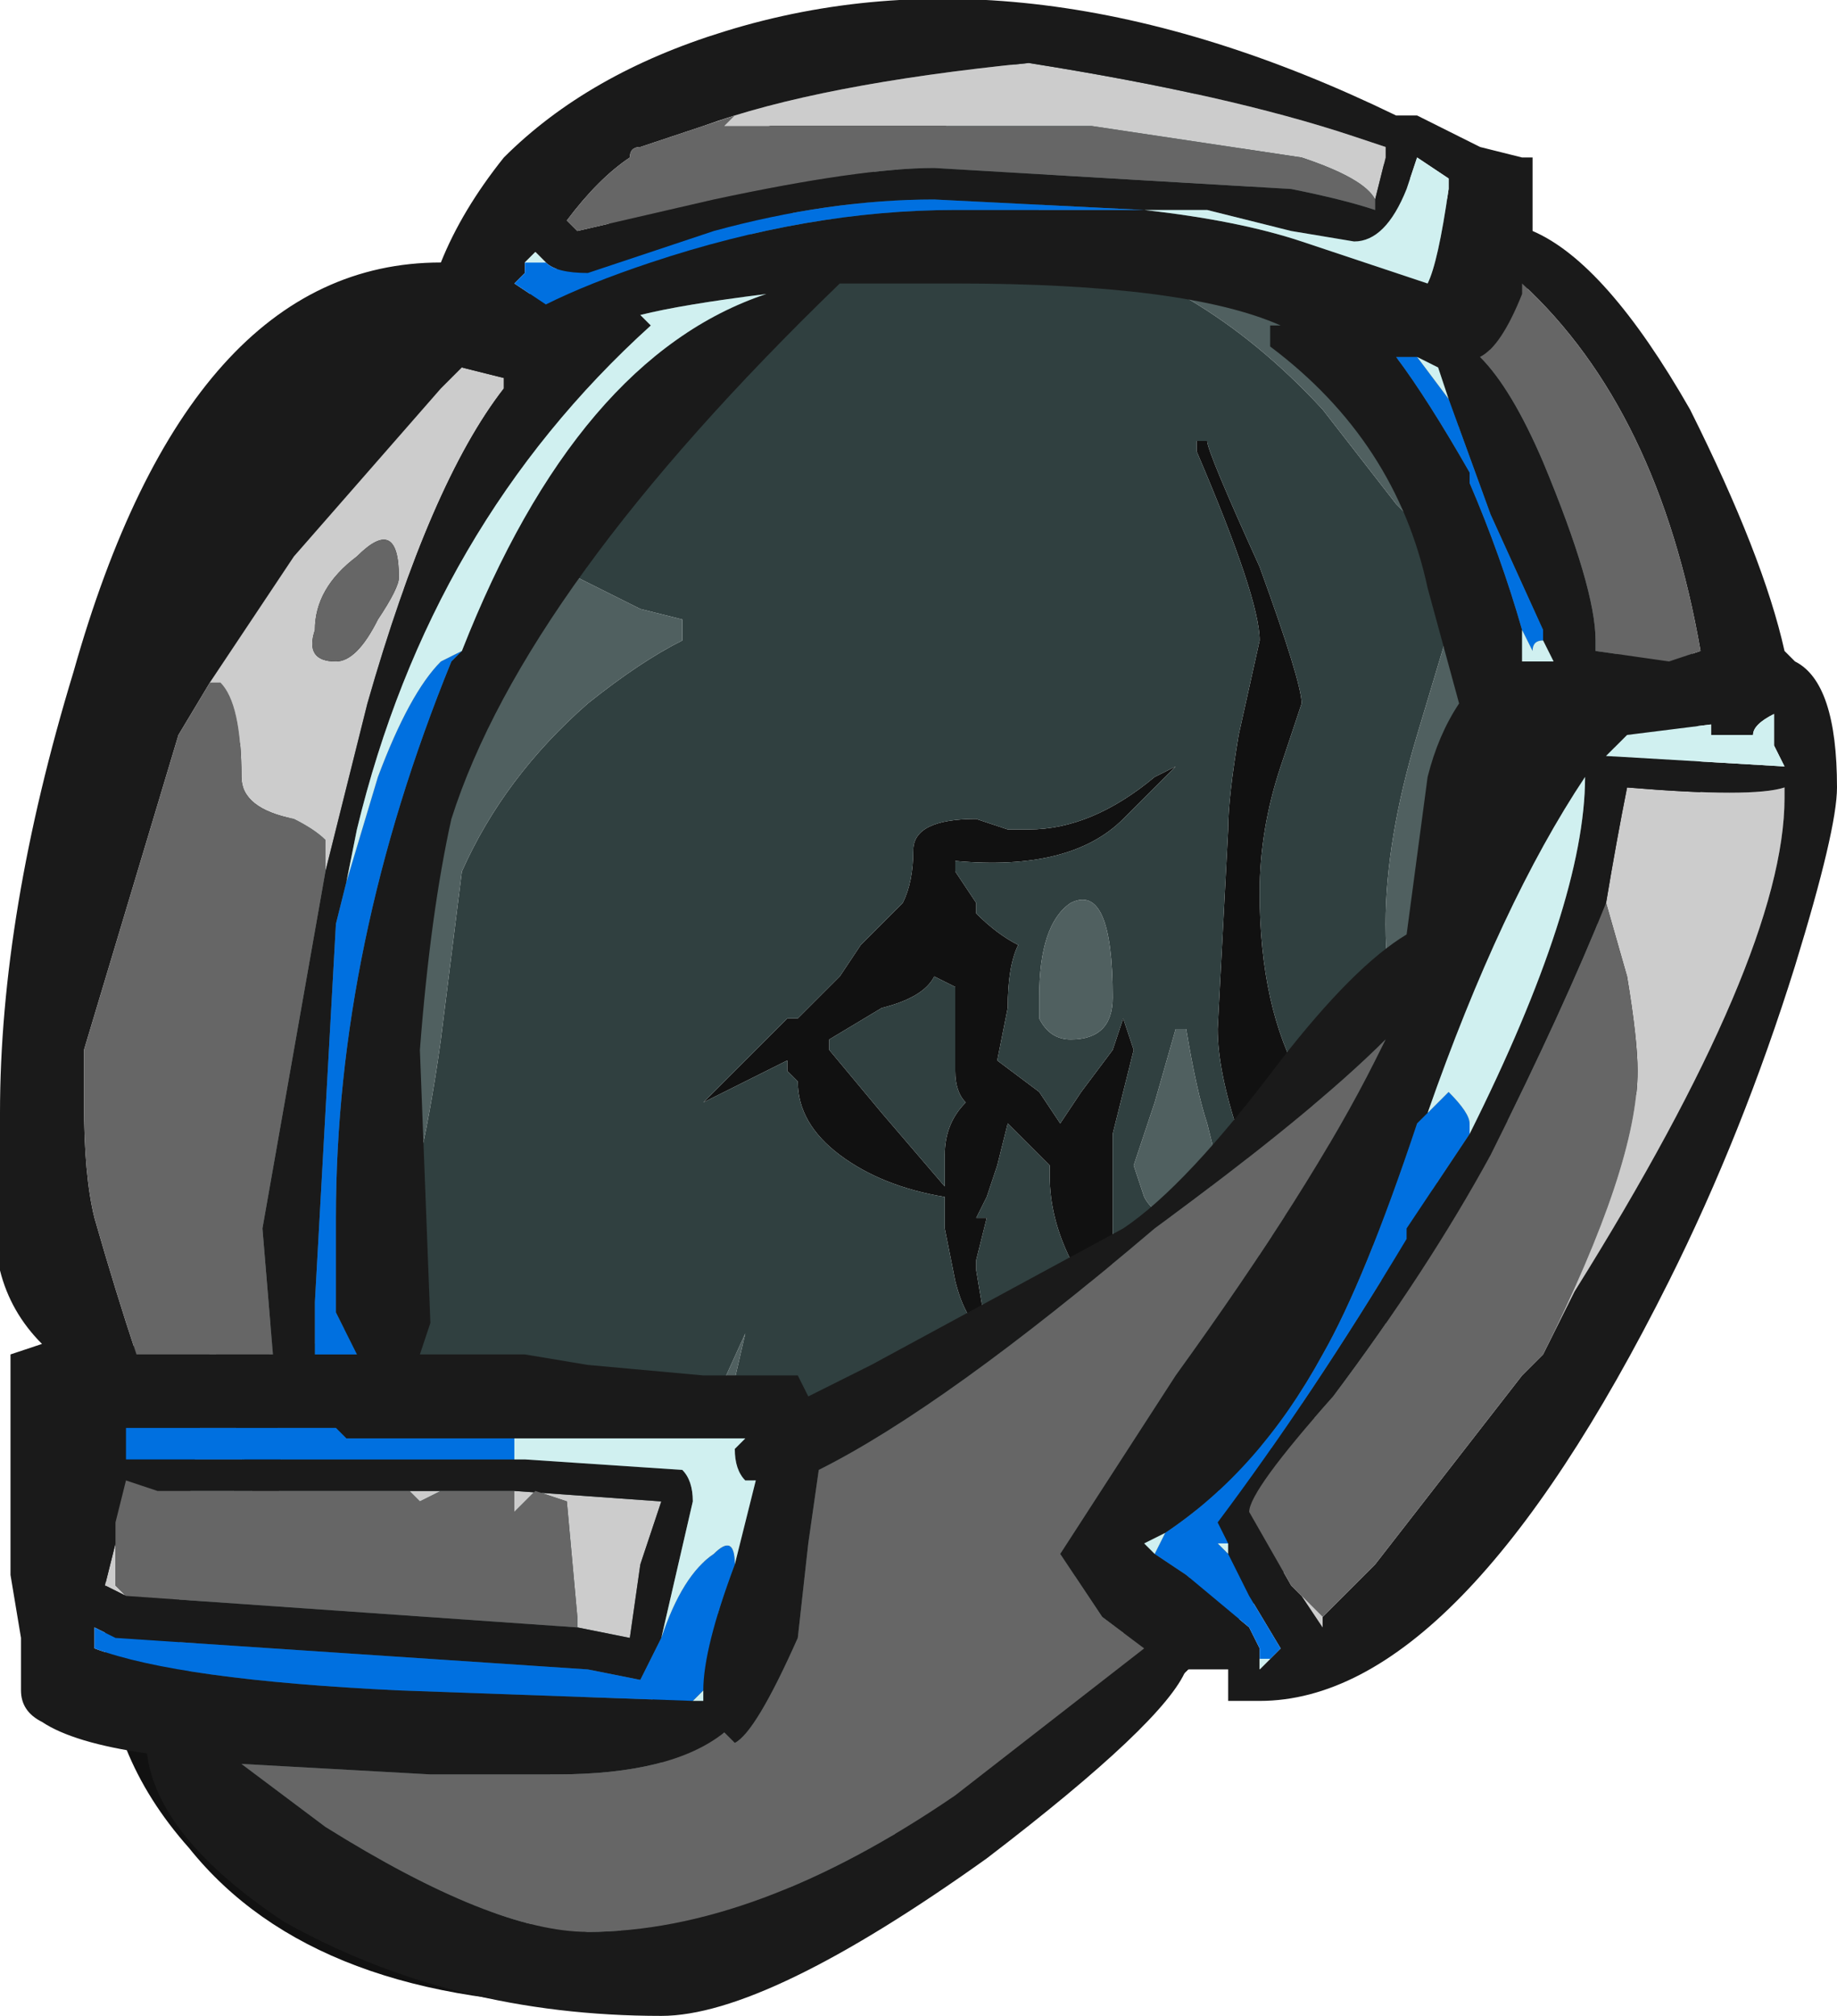 <?xml version="1.0" encoding="UTF-8" standalone="no"?>
<svg xmlns:ffdec="https://www.free-decompiler.com/flash" xmlns:xlink="http://www.w3.org/1999/xlink" ffdec:objectType="frame" height="67.2px" width="61.25px" xmlns="http://www.w3.org/2000/svg">
  <g transform="matrix(1.0, 0.0, 0.0, 1.0, 30.45, 33.95)">
    <use ffdec:characterId="1967" height="65.1" transform="matrix(1.0, 0.0, 0.0, 1.0, -26.95, -32.2)" width="53.2" xlink:href="#sprite0"/>
    <use ffdec:characterId="2014" height="9.6" transform="matrix(7.0, 0.0, 0.0, 7.0, -30.45, -33.95)" width="8.75" xlink:href="#shape1"/>
  </g>
  <defs>
    <g id="sprite0" transform="matrix(1.0, 0.0, 0.0, 1.0, 26.95, 32.2)">
      <use ffdec:characterId="1966" height="9.3" transform="matrix(7.0, 0.0, 0.0, 7.0, -26.95, -32.2)" width="7.6" xlink:href="#shape0"/>
    </g>
    <g id="shape0" transform="matrix(1.0, 0.0, 0.0, 1.0, 3.85, 4.6)">
      <path d="M2.75 -3.7 Q2.9 -3.7 2.95 -3.35 L3.15 -3.0 3.45 -2.6 Q3.6 -2.3 3.7 -1.9 L3.75 -1.15 Q3.75 -0.8 3.65 -0.4 3.6 0.1 3.45 0.35 L3.25 0.7 3.05 0.8 3.0 0.85 Q2.75 1.1 2.6 1.15 L2.6 1.55 Q2.6 1.8 2.25 2.05 L2.2 2.1 Q1.95 2.5 1.05 3.35 -0.15 4.5 -0.95 4.6 L-1.45 4.7 Q-2.85 4.7 -3.45 3.95 -3.85 3.5 -3.85 2.95 -3.85 2.1 -3.7 1.5 L-3.5 0.5 -3.5 -0.05 Q-3.5 -0.5 -3.25 -1.2 -2.95 -2.0 -2.45 -2.7 -1.25 -4.4 0.35 -4.5 L0.45 -4.5 0.55 -4.55 0.6 -4.45 0.05 -4.2 -0.05 -4.1 Q-1.05 -3.6 -1.3 -3.45 L-1.35 -3.45 -1.65 -3.15 -1.85 -2.9 -2.25 -2.3 Q-2.65 -1.75 -2.85 -1.2 L-2.95 -1.0 Q-3.15 -0.45 -3.15 -0.05 L-3.15 0.7 -3.1 1.25 -3.0 2.2 -3.1 2.45 -3.2 2.05 -3.35 1.5 -3.35 1.65 Q-3.5 2.55 -3.5 2.95 L-3.45 3.1 Q-3.4 3.45 -3.05 3.8 -2.65 4.2 -1.9 4.3 L-1.55 4.35 -1.4 4.35 -1.2 4.05 Q-1.15 3.95 -1.15 3.85 L-1.25 3.2 -1.05 2.7 -1.0 2.6 -1.0 2.55 Q-0.8 2.1 -0.65 1.9 -0.95 2.7 -0.95 3.05 L-0.9 3.45 -0.8 3.9 -0.85 4.1 -0.85 4.15 -0.75 4.15 Q-0.4 4.15 -0.1 3.9 L0.0 3.75 Q0.15 3.6 0.3 3.35 L0.45 3.15 Q0.5 3.1 0.55 3.05 L0.8 3.0 0.95 2.95 1.05 2.9 1.1 2.85 1.15 2.85 1.25 2.75 1.4 2.55 1.4 2.4 1.5 2.3 1.5 2.25 1.45 2.25 1.25 1.85 Q1.4 2.0 1.75 2.05 1.8 1.95 1.9 1.9 L1.95 1.9 Q2.25 1.65 2.25 1.45 2.2 1.3 2.25 1.15 L2.3 1.1 2.3 1.0 Q2.3 0.95 2.55 0.75 L2.7 0.6 Q3.15 0.25 3.25 -0.4 3.35 -1.05 3.35 -1.75 L3.3 -2.1 Q3.25 -2.4 3.05 -2.7 L3.0 -2.8 2.6 -3.4 2.6 -3.45 Q2.6 -3.7 2.75 -3.7 M1.35 -2.75 L1.4 -2.75 Q1.4 -2.7 1.65 -2.15 1.85 -1.6 1.85 -1.5 L1.75 -1.2 Q1.65 -0.9 1.65 -0.6 1.65 -0.05 1.85 0.3 2.05 0.7 2.05 0.85 2.05 1.0 1.9 1.0 1.7 1.0 1.55 0.55 1.45 0.25 1.45 0.05 L1.5 -0.9 Q1.5 -1.05 1.55 -1.35 L1.65 -1.8 Q1.65 -2.0 1.35 -2.7 L1.35 -2.75 M1.25 -1.2 L1.0 -0.95 Q0.75 -0.7 0.2 -0.75 L0.2 -0.7 0.3 -0.55 0.3 -0.5 Q0.4 -0.4 0.5 -0.35 0.45 -0.25 0.45 -0.05 L0.4 0.2 0.6 0.35 0.7 0.5 0.8 0.35 0.95 0.15 1.0 0.0 1.05 0.15 0.95 0.55 0.95 1.25 1.0 1.35 Q0.85 1.3 0.75 1.15 0.65 0.95 0.65 0.75 L0.65 0.7 0.45 0.5 0.4 0.7 0.35 0.85 0.3 0.95 0.35 0.95 0.3 1.15 0.3 1.2 0.35 1.5 Q0.25 1.45 0.2 1.25 L0.15 1.0 0.15 0.85 Q-0.15 0.8 -0.35 0.65 -0.55 0.5 -0.55 0.3 L-0.6 0.25 -0.6 0.2 -1.0 0.4 -0.6 0.0 -0.55 0.0 -0.35 -0.2 -0.25 -0.35 -0.05 -0.55 Q0.0 -0.65 0.0 -0.8 0.0 -0.95 0.3 -0.95 L0.45 -0.9 0.55 -0.9 Q0.85 -0.9 1.15 -1.15 L1.25 -1.2 M0.1 -0.2 Q0.05 -0.1 -0.15 -0.05 L-0.4 0.1 -0.4 0.15 -0.15 0.45 0.15 0.8 0.15 0.65 Q0.15 0.5 0.25 0.4 0.2 0.35 0.2 0.25 L0.2 0.05 Q0.2 -0.05 0.2 -0.15 L0.1 -0.2" fill="#111111" fill-rule="evenodd" stroke="none"/>
      <path d="M0.35 -4.5 L0.65 -4.6 Q0.9 -4.6 1.15 -4.5 L0.9 -4.3 0.75 -4.4 0.6 -4.45 0.55 -4.55 0.45 -4.5 0.35 -4.5 M1.6 -4.3 Q2.05 -4.2 2.45 -3.95 L2.55 -3.9 Q2.45 -3.75 2.45 -3.55 2.45 -3.4 2.5 -3.15 2.6 -2.95 2.6 -2.85 L2.6 -2.8 Q2.45 -3.0 2.15 -3.3 L1.95 -3.5 1.65 -3.85 Q1.55 -4.05 1.55 -4.25 L1.6 -4.3 M-3.1 1.25 L-3.1 1.4 Q-3.0 1.55 -2.9 1.55 -2.45 1.55 -2.25 0.1 -2.2 -0.3 -2.15 -0.7 -1.95 -1.15 -1.55 -1.5 -1.3 -1.7 -1.1 -1.8 -1.1 -1.85 -1.1 -1.9 L-1.3 -1.95 -1.6 -2.1 Q-1.6 -2.35 -1.5 -2.6 -1.4 -2.95 -1.2 -3.15 -0.8 -3.55 -0.4 -3.8 L0.0 -4.1 0.2 -4.1 0.6 -4.05 Q0.65 -4.05 0.65 -3.95 L0.6 -3.85 Q0.55 -3.8 0.55 -3.75 L0.55 -3.7 0.6 -3.7 Q1.35 -3.55 1.95 -2.9 L2.3 -2.45 2.4 -2.35 2.55 -1.85 2.4 -1.35 Q2.25 -0.85 2.25 -0.45 2.25 -0.2 2.3 -0.05 L2.45 0.4 2.5 0.8 2.55 0.75 Q2.3 0.95 2.3 1.0 L2.3 1.1 2.25 1.15 Q2.15 1.0 1.9 1.0 1.7 1.0 1.65 1.1 L1.65 1.25 1.8 1.75 1.9 1.9 Q1.8 1.95 1.75 2.05 1.4 2.0 1.25 1.85 L1.45 2.25 1.5 2.25 1.5 2.3 1.4 2.4 1.4 2.55 1.35 2.35 Q1.3 2.15 1.1 2.15 0.9 2.15 0.8 2.5 0.75 2.75 0.75 3.0 L0.8 3.0 0.55 3.05 Q0.5 3.1 0.45 3.15 L0.3 3.35 0.35 3.05 Q0.35 2.7 0.1 2.95 -0.2 3.2 -0.2 3.45 L-0.15 3.8 -0.1 3.9 Q-0.4 4.15 -0.75 4.15 L-0.85 4.15 -0.85 4.1 -0.8 3.9 -0.9 3.45 -0.95 3.05 Q-0.95 2.7 -0.65 1.9 -0.8 2.1 -1.0 2.55 L-0.95 2.15 -0.8 1.5 -1.55 3.15 -2.0 4.3 -1.9 4.3 Q-2.65 4.2 -3.05 3.8 -3.4 3.45 -3.45 3.1 L-3.2 2.1 -3.2 2.05 -3.1 2.45 -3.0 2.2 -3.1 1.25 M0.1 -0.2 L0.2 -0.15 Q0.2 -0.05 0.2 0.05 L0.2 0.25 Q0.2 0.35 0.25 0.4 0.15 0.5 0.15 0.65 L0.15 0.8 -0.15 0.45 -0.4 0.15 -0.4 0.1 -0.15 -0.05 Q0.05 -0.1 0.1 -0.2 M1.25 -1.2 L1.15 -1.15 Q0.85 -0.9 0.55 -0.9 L0.45 -0.9 0.3 -0.95 Q0.0 -0.95 0.0 -0.8 0.0 -0.65 -0.05 -0.55 L-0.25 -0.35 -0.35 -0.2 -0.55 0.0 -0.6 0.0 -1.0 0.4 -0.6 0.2 -0.6 0.25 -0.55 0.3 Q-0.55 0.5 -0.35 0.65 -0.15 0.8 0.15 0.85 L0.15 1.0 0.2 1.25 Q0.25 1.45 0.35 1.5 L0.3 1.2 0.3 1.15 0.35 0.95 0.3 0.95 0.35 0.85 0.4 0.7 0.45 0.5 0.65 0.7 0.65 0.75 Q0.65 0.95 0.75 1.15 0.85 1.3 1.0 1.35 L0.95 1.25 0.95 0.55 1.05 0.15 1.0 0.0 0.95 0.15 0.8 0.35 0.7 0.5 0.6 0.35 0.4 0.2 0.45 -0.05 Q0.45 -0.25 0.5 -0.35 0.4 -0.4 0.3 -0.5 L0.3 -0.55 0.2 -0.7 0.2 -0.75 Q0.75 -0.7 1.0 -0.95 L1.25 -1.2 M1.35 -2.75 L1.35 -2.7 Q1.65 -2.0 1.65 -1.8 L1.55 -1.35 Q1.5 -1.05 1.5 -0.9 L1.45 0.05 Q1.45 0.25 1.55 0.55 1.7 1.0 1.9 1.0 2.05 1.0 2.05 0.85 2.05 0.7 1.85 0.3 1.65 -0.05 1.65 -0.6 1.65 -0.9 1.75 -1.2 L1.85 -1.5 Q1.85 -1.6 1.65 -2.15 1.4 -2.7 1.4 -2.75 L1.35 -2.75 M0.95 -0.1 Q0.95 -0.65 0.75 -0.55 0.6 -0.45 0.6 -0.1 L0.6 0.0 Q0.65 0.1 0.75 0.1 0.95 0.1 0.95 -0.1 M1.3 0.05 L1.25 0.05 1.15 0.4 1.05 0.7 1.1 0.85 Q1.15 0.95 1.3 0.95 L1.4 0.85 1.45 0.7 1.4 0.5 Q1.35 0.35 1.3 0.05" fill="#304040" fill-rule="evenodd" stroke="none"/>
      <path d="M1.15 -4.5 Q1.45 -4.35 1.55 -4.3 L1.6 -4.3 1.55 -4.25 Q1.55 -4.05 1.65 -3.85 L1.95 -3.5 2.15 -3.3 Q2.45 -3.0 2.6 -2.8 L2.6 -2.85 Q2.6 -2.95 2.5 -3.15 2.45 -3.4 2.45 -3.55 2.45 -3.75 2.55 -3.9 L2.75 -3.7 Q2.6 -3.7 2.6 -3.45 L2.6 -3.4 3.0 -2.8 3.05 -2.7 Q3.25 -2.4 3.3 -2.1 L3.35 -1.75 Q3.35 -1.05 3.25 -0.4 3.15 0.25 2.7 0.6 L2.55 0.75 2.5 0.8 2.45 0.4 2.3 -0.05 Q2.25 -0.2 2.25 -0.45 2.25 -0.85 2.4 -1.35 L2.55 -1.85 2.4 -2.35 2.3 -2.45 1.95 -2.9 Q1.35 -3.55 0.6 -3.7 L0.55 -3.7 0.55 -3.75 Q0.55 -3.8 0.6 -3.85 L0.65 -3.95 Q0.65 -4.05 0.6 -4.05 L0.2 -4.1 0.0 -4.1 -0.4 -3.8 Q-0.8 -3.55 -1.2 -3.15 -1.4 -2.95 -1.5 -2.6 -1.6 -2.35 -1.6 -2.1 L-1.3 -1.95 -1.1 -1.9 Q-1.1 -1.85 -1.1 -1.8 -1.3 -1.7 -1.55 -1.5 -1.95 -1.15 -2.15 -0.7 -2.2 -0.3 -2.25 0.1 -2.45 1.55 -2.9 1.55 -3.0 1.55 -3.1 1.4 L-3.1 1.25 -3.15 0.7 -3.15 -0.05 Q-3.15 -0.45 -2.95 -1.0 L-2.85 -1.2 Q-2.65 -1.75 -2.25 -2.3 L-1.85 -2.9 -1.65 -3.15 -1.35 -3.45 -1.3 -3.45 Q-1.05 -3.6 -0.05 -4.1 L0.05 -4.2 0.6 -4.45 0.75 -4.4 0.9 -4.3 1.15 -4.5 M-3.2 2.05 L-3.2 2.1 -3.45 3.1 -3.5 2.95 Q-3.5 2.55 -3.35 1.65 L-3.35 1.5 -3.2 2.05 M-1.9 4.3 L-2.0 4.3 -1.55 3.15 -0.8 1.5 -0.95 2.15 -1.0 2.55 -1.0 2.6 -1.05 2.7 -1.25 3.2 -1.15 3.85 Q-1.15 3.95 -1.2 4.05 L-1.4 4.35 -1.55 4.35 -1.9 4.3 M-0.1 3.9 L-0.15 3.8 -0.2 3.45 Q-0.2 3.2 0.1 2.95 0.35 2.7 0.35 3.05 L0.3 3.35 Q0.15 3.6 0.0 3.75 L-0.1 3.9 M0.8 3.0 L0.75 3.0 Q0.75 2.75 0.8 2.5 0.9 2.15 1.1 2.15 1.3 2.15 1.35 2.35 L1.4 2.55 1.25 2.75 1.15 2.85 1.1 2.85 1.05 2.9 0.95 2.95 0.8 3.0 M1.9 1.9 L1.8 1.75 1.65 1.25 1.65 1.1 Q1.7 1.0 1.9 1.0 2.15 1.0 2.25 1.15 2.2 1.3 2.25 1.45 2.25 1.65 1.95 1.9 L1.9 1.9 M0.95 -0.1 Q0.95 0.1 0.75 0.1 0.65 0.1 0.6 0.0 L0.6 -0.1 Q0.6 -0.45 0.75 -0.55 0.95 -0.65 0.95 -0.1 M1.3 0.05 Q1.35 0.35 1.4 0.5 L1.45 0.7 1.4 0.85 1.3 0.95 Q1.15 0.95 1.1 0.85 L1.05 0.7 1.15 0.4 1.25 0.05 1.3 0.05" fill="#506060" fill-rule="evenodd" stroke="none"/>
    </g>
    <g id="shape1" transform="matrix(1.0, 0.0, 0.0, 1.0, 4.35, 4.85)">
      <path d="M-1.0 -4.25 Q-0.45 -4.45 0.55 -4.55 1.5 -4.4 2.1 -4.2 L2.25 -4.15 2.25 -4.1 2.2 -3.9 Q2.15 -4.0 1.85 -4.1 L0.85 -4.25 -0.9 -4.25 -0.85 -4.3 -1.0 -4.25 M3.3 -0.55 Q3.35 -0.85 3.4 -1.1 4.0 -1.05 4.15 -1.1 L4.15 -1.05 Q4.15 -0.3 3.15 1.3 L3.0 1.6 Q3.45 0.7 3.45 0.25 3.45 0.1 3.4 -0.2 L3.3 -0.55 M1.95 2.85 L1.95 2.9 1.85 2.75 1.8 2.7 1.95 2.85 M-3.35 -1.6 L-2.95 -2.2 -2.25 -3.0 -2.15 -3.1 -1.95 -3.05 -1.95 -3.0 Q-2.3 -2.55 -2.6 -1.5 L-2.8 -0.7 -2.8 -0.85 Q-2.85 -0.9 -2.95 -0.95 -3.2 -1.0 -3.2 -1.15 -3.2 -1.5 -3.3 -1.6 L-3.35 -1.6 M-2.55 -1.9 Q-2.45 -2.05 -2.45 -2.1 -2.45 -2.4 -2.65 -2.2 -2.85 -2.05 -2.85 -1.85 -2.9 -1.7 -2.75 -1.7 -2.65 -1.7 -2.55 -1.9 M-2.25 2.25 L-2.35 2.3 -2.4 2.25 -2.25 2.25 M-3.8 2.5 L-3.8 2.7 -3.75 2.75 -3.85 2.7 -3.8 2.5 M-1.6 2.9 L-1.6 2.85 -1.65 2.3 -1.8 2.25 -1.9 2.35 -1.9 2.25 -1.2 2.3 -1.3 2.6 -1.35 2.95 -1.6 2.9" fill="#cccccc" fill-rule="evenodd" stroke="none"/>
      <path d="M2.95 -3.75 Q3.3 -3.6 3.7 -2.9 4.05 -2.2 4.15 -1.75 L4.2 -1.7 Q4.4 -1.6 4.4 -1.1 4.4 -0.9 4.2 -0.25 3.95 0.55 3.6 1.25 2.6 3.25 1.65 3.25 L1.5 3.25 1.5 3.1 1.3 3.1 Q1.2 3.35 0.35 4.0 -0.7 4.75 -1.2 4.75 -2.2 4.75 -3.0 4.3 -3.6 3.9 -3.65 3.5 -4.0 3.45 -4.15 3.35 -4.25 3.3 -4.25 3.2 L-4.25 2.95 -4.3 2.65 -4.3 1.6 -4.15 1.55 Q-4.3 1.4 -4.35 1.2 L-4.35 0.45 Q-4.35 -0.5 -4.0 -1.65 -3.45 -3.6 -2.25 -3.6 -2.15 -3.85 -1.95 -4.1 -1.55 -4.5 -0.9 -4.7 0.55 -5.15 2.3 -4.3 L2.4 -4.3 2.7 -4.15 2.9 -4.1 2.95 -4.1 2.95 -3.75 M1.1 -3.85 L0.1 -3.9 Q-0.4 -3.9 -0.95 -3.75 L-1.55 -3.55 Q-1.7 -3.55 -1.75 -3.6 L-1.8 -3.65 -1.85 -3.6 -1.85 -3.55 -1.9 -3.5 -1.75 -3.4 Q-1.55 -3.5 -1.25 -3.6 -0.5 -3.85 0.2 -3.85 L1.1 -3.85 Q1.55 -3.8 1.85 -3.7 L2.45 -3.5 Q2.5 -3.6 2.55 -3.95 L2.55 -4.0 2.4 -4.1 2.35 -3.95 Q2.25 -3.7 2.1 -3.7 L1.8 -3.75 1.4 -3.85 1.1 -3.85 M2.2 -3.9 L2.25 -4.1 2.25 -4.15 2.1 -4.2 Q1.5 -4.4 0.55 -4.55 -0.45 -4.45 -1.0 -4.25 L-1.3 -4.15 Q-1.35 -4.15 -1.35 -4.1 -1.5 -4.0 -1.65 -3.8 L-1.6 -3.75 -0.95 -3.9 Q-0.25 -4.05 0.1 -4.05 L1.8 -3.95 Q2.05 -3.9 2.2 -3.85 L2.2 -3.9 M2.7 -3.15 Q2.85 -3.0 3.0 -2.65 3.25 -2.05 3.25 -1.8 L3.25 -1.75 3.6 -1.7 3.75 -1.75 Q3.55 -2.9 2.9 -3.5 L2.9 -3.45 Q2.8 -3.2 2.7 -3.15 M2.55 -2.95 L2.5 -3.1 2.4 -3.15 2.3 -3.15 Q2.45 -2.95 2.65 -2.6 L2.65 -2.55 Q2.8 -2.2 2.9 -1.85 L2.9 -1.7 3.05 -1.7 3.0 -1.8 3.0 -1.85 2.75 -2.4 2.55 -2.95 M1.75 -3.3 Q1.3 -3.5 0.2 -3.5 L-0.35 -3.5 Q-1.85 -2.05 -2.2 -0.95 -2.3 -0.5 -2.35 0.15 L-2.3 1.45 -2.35 1.6 -1.85 1.6 -1.55 1.65 -1.0 1.7 -0.55 1.7 -0.5 1.8 -0.2 1.65 1.0 1.0 Q1.3 0.8 1.75 0.2 2.1 -0.25 2.35 -0.4 L2.45 -1.15 Q2.5 -1.35 2.6 -1.5 L2.45 -2.05 Q2.3 -2.75 1.7 -3.2 L1.7 -3.3 1.75 -3.3 M3.0 1.6 L3.15 1.3 Q4.15 -0.3 4.15 -1.05 L4.15 -1.1 Q4.0 -1.05 3.4 -1.1 3.35 -0.85 3.3 -0.55 3.1 -0.05 2.75 0.65 2.45 1.2 2.0 1.8 1.6 2.25 1.6 2.35 L1.8 2.7 1.85 2.75 1.95 2.9 1.95 2.85 2.2 2.6 2.9 1.7 3.0 1.6 M4.0 -1.35 L3.8 -1.35 3.8 -1.4 3.4 -1.35 3.3 -1.25 4.15 -1.2 4.1 -1.3 4.1 -1.45 Q4.0 -1.4 4.0 -1.35 M2.4 0.5 Q2.15 1.25 1.95 1.6 1.65 2.15 1.2 2.45 L1.1 2.5 1.15 2.55 1.3 2.65 1.6 2.9 1.65 3.0 1.65 3.05 1.65 3.1 1.7 3.05 1.75 3.0 1.6 2.75 1.5 2.55 1.5 2.5 1.45 2.4 Q1.9 1.8 2.35 1.05 L2.35 1.0 2.65 0.55 Q3.2 -0.55 3.2 -1.15 2.8 -0.55 2.45 0.45 L2.4 0.5 M2.25 0.1 Q1.9 0.45 1.15 1.0 0.15 1.85 -0.45 2.15 L-0.5 2.5 -0.55 2.95 Q-0.75 3.4 -0.85 3.45 L-0.9 3.4 Q-1.15 3.6 -1.7 3.6 L-2.3 3.6 -3.2 3.55 -2.8 3.85 Q-2.0 4.35 -1.55 4.35 -0.75 4.35 0.2 3.7 L1.1 3.0 0.9 2.85 0.7 2.55 1.25 1.7 Q1.9 0.8 2.2 0.2 L2.25 0.1 M-2.8 -0.7 L-2.6 -1.5 Q-2.3 -2.55 -1.95 -3.0 L-1.95 -3.05 -2.15 -3.1 -2.25 -3.0 -2.95 -2.2 -3.35 -1.6 -3.5 -1.35 -3.95 0.15 -3.95 0.4 Q-3.95 0.75 -3.9 0.95 -3.8 1.3 -3.7 1.6 L-3.05 1.6 -3.1 1.0 -2.8 -0.7 M-2.15 -1.75 Q-1.6 -3.15 -0.7 -3.45 -1.1 -3.4 -1.3 -3.35 L-1.25 -3.3 Q-2.3 -2.35 -2.65 -0.9 L-2.7 -0.65 -2.75 -0.45 -2.85 1.35 -2.85 1.6 -2.7 1.6 -2.65 1.6 -2.75 1.4 -2.75 0.95 Q-2.75 -0.35 -2.2 -1.7 L-2.15 -1.75 M-1.9 -3.5 L-1.9 -3.5 M-1.9 2.1 L-1.85 2.1 -1.1 2.15 Q-1.05 2.2 -1.05 2.3 L-1.2 2.95 -1.3 3.15 -1.55 3.1 -3.8 2.95 -3.9 2.9 -3.9 3.0 Q-3.5 3.15 -2.45 3.2 L-1.05 3.25 -1.0 3.25 -1.0 3.2 Q-1.0 3.0 -0.85 2.6 L-0.75 2.2 -0.8 2.2 Q-0.85 2.15 -0.85 2.05 L-0.8 2.0 -1.9 2.0 -2.7 2.0 -2.75 1.95 -3.75 1.95 -3.75 2.1 -1.9 2.1 M-1.9 2.25 L-2.25 2.25 -2.4 2.25 -3.6 2.25 -3.75 2.2 -3.8 2.4 -3.8 2.5 -3.85 2.7 -3.75 2.75 -1.6 2.9 -1.35 2.95 -1.3 2.6 -1.2 2.3 -1.9 2.25" fill="#1a1a1a" fill-rule="evenodd" stroke="none"/>
      <path d="M-1.0 -4.25 L-0.85 -4.3 -0.9 -4.25 0.85 -4.25 1.85 -4.1 Q2.15 -4.0 2.2 -3.9 L2.2 -3.85 Q2.05 -3.9 1.8 -3.95 L0.1 -4.05 Q-0.25 -4.05 -0.95 -3.9 L-1.6 -3.75 -1.65 -3.8 Q-1.5 -4.0 -1.35 -4.1 -1.35 -4.15 -1.3 -4.15 L-1.0 -4.25 M2.7 -3.15 Q2.8 -3.2 2.9 -3.45 L2.9 -3.5 Q3.55 -2.9 3.75 -1.75 L3.6 -1.7 3.25 -1.75 3.25 -1.8 Q3.25 -2.05 3.0 -2.65 2.85 -3.0 2.7 -3.15 M3.3 -0.55 L3.4 -0.2 Q3.45 0.1 3.45 0.25 3.45 0.7 3.0 1.6 L2.9 1.7 2.2 2.6 1.95 2.85 1.8 2.7 1.6 2.35 Q1.6 2.25 2.0 1.8 2.45 1.2 2.75 0.65 3.1 -0.05 3.3 -0.55 M2.25 0.1 L2.2 0.2 Q1.9 0.8 1.25 1.7 L0.7 2.55 0.9 2.85 1.1 3.0 0.2 3.7 Q-0.75 4.35 -1.55 4.35 -2.0 4.35 -2.8 3.85 L-3.2 3.55 -2.3 3.6 -1.7 3.6 Q-1.15 3.6 -0.9 3.4 L-0.85 3.45 Q-0.75 3.4 -0.55 2.95 L-0.5 2.5 -0.45 2.15 Q0.15 1.85 1.15 1.0 1.9 0.45 2.25 0.1 M-2.8 -0.7 L-3.1 1.0 -3.05 1.6 -3.7 1.6 Q-3.8 1.3 -3.9 0.95 -3.95 0.75 -3.95 0.4 L-3.95 0.15 -3.5 -1.35 -3.35 -1.6 -3.3 -1.6 Q-3.2 -1.5 -3.2 -1.15 -3.2 -1.0 -2.95 -0.95 -2.85 -0.9 -2.8 -0.85 L-2.8 -0.7 M-2.55 -1.9 Q-2.65 -1.7 -2.75 -1.7 -2.9 -1.7 -2.85 -1.85 -2.85 -2.05 -2.65 -2.2 -2.45 -2.4 -2.45 -2.1 -2.45 -2.05 -2.55 -1.9 M-2.25 2.25 L-1.9 2.25 -1.9 2.35 -1.8 2.25 -1.65 2.3 -1.6 2.85 -1.6 2.9 -3.75 2.75 -3.8 2.7 -3.8 2.5 -3.8 2.4 -3.75 2.2 -3.6 2.25 -2.4 2.25 -2.35 2.3 -2.25 2.25" fill="#666666" fill-rule="evenodd" stroke="none"/>
      <path d="M-1.75 -3.6 Q-1.7 -3.55 -1.55 -3.55 L-0.95 -3.75 Q-0.4 -3.9 0.1 -3.9 L1.1 -3.85 0.2 -3.85 Q-0.5 -3.85 -1.25 -3.6 -1.55 -3.5 -1.75 -3.4 L-1.9 -3.5 -1.85 -3.55 -1.85 -3.6 -1.75 -3.6 M2.55 -2.95 L2.75 -2.4 3.0 -1.85 3.0 -1.8 Q2.95 -1.8 2.95 -1.75 L2.9 -1.85 Q2.8 -2.2 2.65 -2.55 L2.65 -2.6 Q2.45 -2.95 2.3 -3.15 L2.4 -3.15 2.55 -2.95 M2.4 0.5 L2.55 0.35 Q2.65 0.45 2.65 0.5 L2.65 0.55 2.35 1.0 2.35 1.05 Q1.9 1.8 1.45 2.4 L1.5 2.5 1.45 2.5 1.5 2.55 1.6 2.75 1.75 3.0 1.7 3.05 1.65 3.05 1.65 3.0 1.6 2.9 1.3 2.65 1.15 2.55 1.2 2.45 Q1.65 2.15 1.95 1.6 2.15 1.25 2.4 0.5 M-2.7 -0.65 L-2.55 -1.15 Q-2.4 -1.55 -2.25 -1.7 L-2.15 -1.75 -2.2 -1.7 Q-2.75 -0.35 -2.75 0.95 L-2.75 1.4 -2.65 1.6 -2.7 1.6 -2.85 1.6 -2.85 1.35 -2.75 -0.45 -2.7 -0.65 M-1.9 2.1 L-3.75 2.1 -3.75 1.95 -2.75 1.95 -2.7 2.0 -1.9 2.0 -1.9 2.1 M-0.85 2.6 Q-1.0 3.0 -1.0 3.2 L-1.05 3.25 -2.45 3.2 Q-3.5 3.15 -3.9 3.0 L-3.9 2.9 -3.8 2.95 -1.55 3.1 -1.3 3.15 -1.2 2.95 Q-1.1 2.65 -0.95 2.55 -0.85 2.45 -0.85 2.6" fill="#0070e0" fill-rule="evenodd" stroke="none"/>
      <path d="M-1.75 -3.6 L-1.85 -3.6 -1.8 -3.65 -1.75 -3.6 M1.1 -3.85 L1.4 -3.85 1.8 -3.75 2.1 -3.7 Q2.25 -3.7 2.35 -3.95 L2.4 -4.1 2.55 -4.0 2.55 -3.95 Q2.5 -3.6 2.45 -3.5 L1.85 -3.7 Q1.55 -3.8 1.1 -3.85 M2.4 -3.15 L2.5 -3.1 2.55 -2.95 2.4 -3.15 M3.0 -1.8 L3.05 -1.7 2.9 -1.7 2.9 -1.85 2.95 -1.75 Q2.95 -1.8 3.0 -1.8 M4.0 -1.35 Q4.0 -1.4 4.1 -1.45 L4.1 -1.3 4.15 -1.2 3.3 -1.25 3.4 -1.35 3.8 -1.4 3.8 -1.35 4.0 -1.35 M2.65 0.55 L2.65 0.5 Q2.65 0.45 2.55 0.35 L2.4 0.5 2.45 0.45 Q2.8 -0.55 3.2 -1.15 3.2 -0.55 2.65 0.55 M1.2 2.45 L1.15 2.55 1.1 2.5 1.2 2.45 M1.65 3.05 L1.7 3.05 1.65 3.1 1.65 3.05 M1.5 2.55 L1.45 2.5 1.5 2.5 1.5 2.55 M-2.7 -0.65 L-2.65 -0.9 Q-2.3 -2.35 -1.25 -3.3 L-1.3 -3.35 Q-1.1 -3.4 -0.7 -3.45 -1.6 -3.15 -2.15 -1.75 L-2.25 -1.7 Q-2.4 -1.55 -2.55 -1.15 L-2.7 -0.65 M-2.65 1.6 L-2.7 1.6 -2.85 1.6 -2.7 1.6 -2.65 1.6 M-1.9 -3.5 L-1.9 -3.5 M-1.2 2.95 L-1.05 2.3 Q-1.05 2.2 -1.1 2.15 L-1.85 2.1 -1.9 2.1 -1.9 2.0 -0.8 2.0 -0.85 2.05 Q-0.85 2.15 -0.8 2.2 L-0.75 2.2 -0.85 2.6 Q-0.85 2.45 -0.95 2.55 -1.1 2.65 -1.2 2.95 M-1.0 3.2 L-1.0 3.25 -1.05 3.25 -1.0 3.2" fill="#d0f0f0" fill-rule="evenodd" stroke="none"/>
    </g>
  </defs>
</svg>
